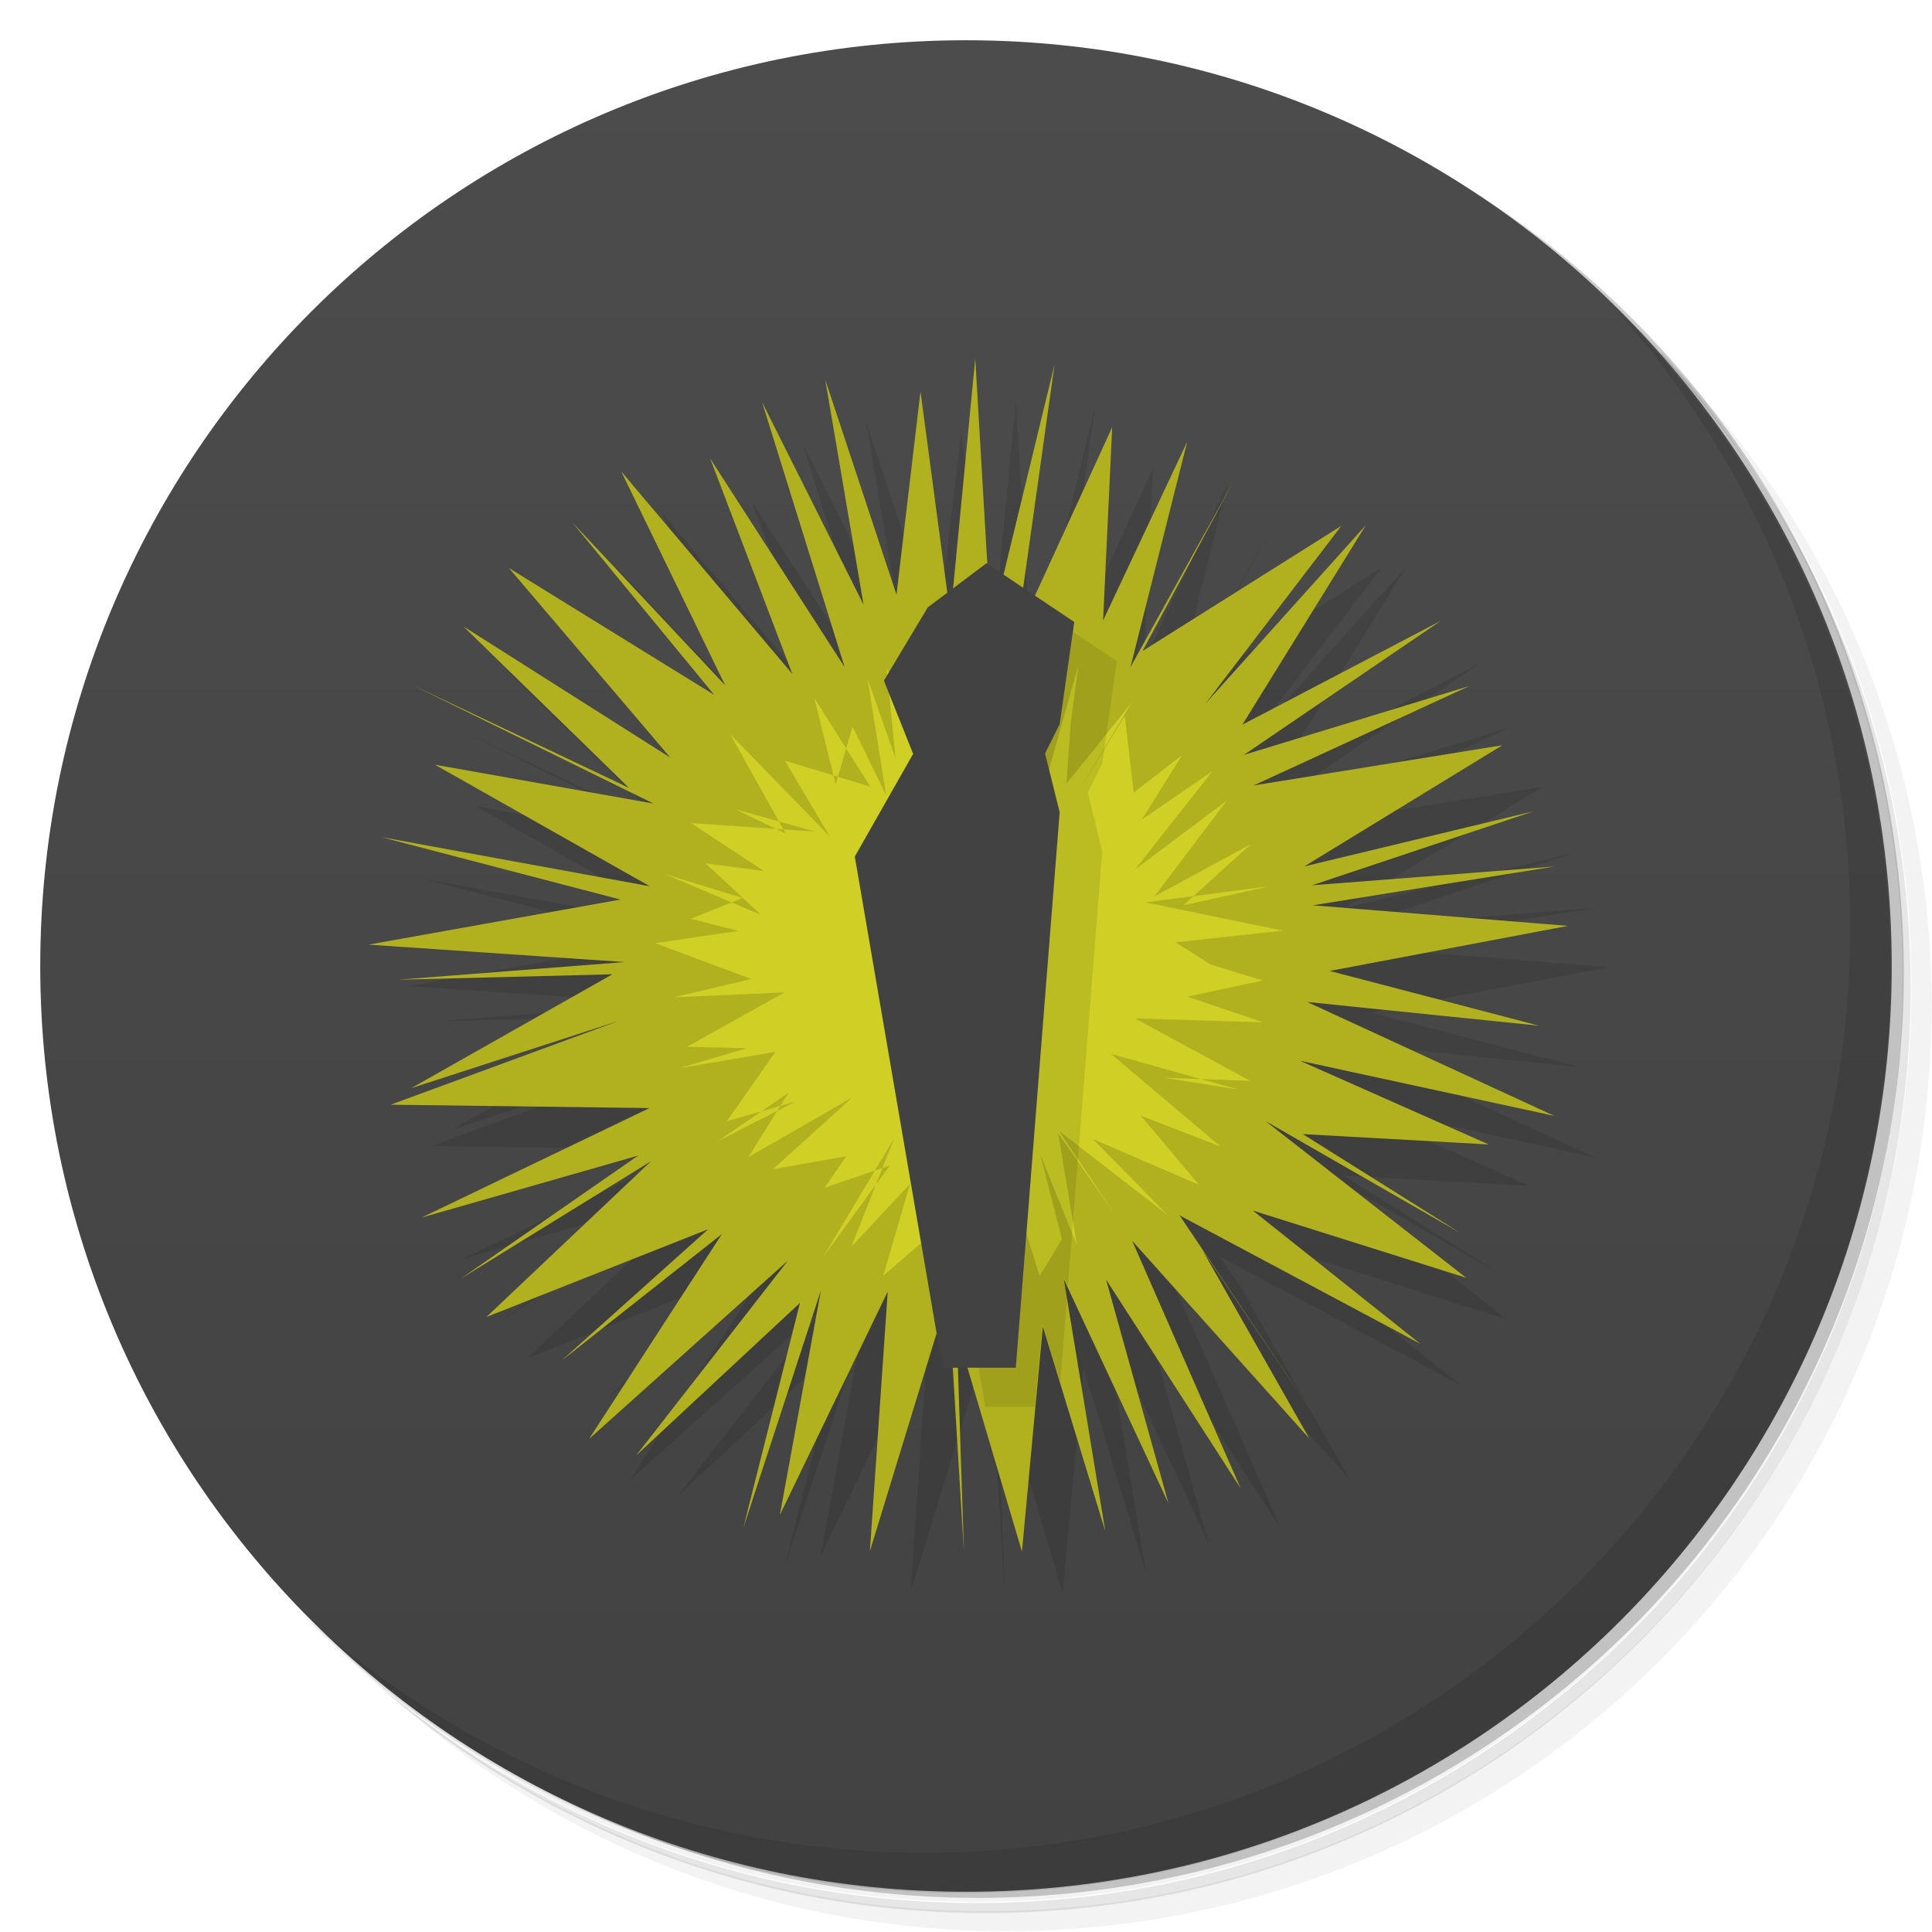 <svg version="1.1" viewBox="0 0 48 48" xmlns="http://www.w3.org/2000/svg">
 <defs>
  <linearGradient id="linearGradient4290" x2="0" y1="1" y2="47" gradientUnits="userSpaceOnUse">
   <stop style="stop-color:#4c4c4c" offset="0"/>
   <stop style="stop-color:#424242" offset="1"/>
  </linearGradient>
 </defs>
 <path d="m36.3 5c5.86 4.06 9.69 10.8 9.69 18.5 0 12.4-10.1 22.5-22.5 22.5-7.67 0-14.4-3.83-18.5-9.69 1.04 1.82 2.31 3.5 3.78 4.97 4.08 3.71 9.51 5.97 15.5 5.97 12.7 0 23-10.3 23-23 0-5.95-2.26-11.4-5.97-15.5-1.47-1.48-3.15-2.74-4.97-3.78zm4.97 3.78c3.85 4.11 6.22 9.64 6.22 15.7 0 12.7-10.3 23-23 23-6.08 0-11.6-2.36-15.7-6.22 4.16 4.14 9.88 6.72 16.2 6.72 12.7 0 23-10.3 23-23 0-6.34-2.58-12.1-6.72-16.2z" style="opacity:.05"/>
 <path d="m41.3 8.78c3.71 4.08 5.97 9.51 5.97 15.5 0 12.7-10.3 23-23 23-5.95 0-11.4-2.26-15.5-5.97 4.11 3.85 9.64 6.22 15.7 6.22 12.7 0 23-10.3 23-23 0-6.08-2.36-11.6-6.22-15.7z" style="opacity:.1"/>
 <path d="m31.2 2.38c8.62 3.15 14.8 11.4 14.8 21.1 0 12.4-10.1 22.5-22.5 22.5-9.71 0-18-6.14-21.1-14.8a23 23 0 0 0 44.9-7 23 23 0 0 0-16-21.9z" style="opacity:.2"/>
 <path d="m24 1c12.7 0 23 10.3 23 23s-10.3 23-23 23-23-10.3-23-23 10.3-23 23-23z" style="fill:url(#linearGradient4290)"/>
 <path d="m40 7.53c3.71 4.08 5.97 9.51 5.97 15.5 0 12.7-10.3 23-23 23-5.95 0-11.4-2.26-15.5-5.97 4.18 4.29 10 6.97 16.5 6.97 12.7 0 23-10.3 23-23 0-6.46-2.68-12.3-6.97-16.5z" style="opacity:.1"/>
 <path d="m33.8 36.4-2.92-4.32 2.66 4.69-4.4-4.91 2.69 6.14-3.34-5.18 1.55 5.56-2.6-5.57 1.03 6.26-1.55-5.08-0.52 5.59-1.62-5.47 0.179 5.49-0.387-6.4-1.95 6.37 0.443-6.45-2.68 5.55 1.02-5.58-1.93 5.91 1.41-5.6-4.07 3.79 3.77-4.84-4.94 4.43 3.3-5.09-3.99 3.15 3.65-3.27-5.51 2.18 4.09-3.87-4.73 2.92 4.41-3.06-5.38 1.54 5.66-2.72-6.43-0.084 5.66-2.08-5.15 1.67 5-2.83-5.32 0.135 5.62-0.439-6.36-0.433 6.26-1.12-5.94-1.55 6.67 1.22-5.34-3.02 5.43 0.965-6.02-2.96 5.41 2.57-4.11-4.01 5.14 3.26-4.01-4.71 5.1 3.15-3.53-4.29 3.8 4.05-2.58-5.31 4.25 5.03-2.04-5.35 3.34 5.18-2.05-6.58 2.52 5.03-0.952-5.59 1.77 5.34 0.596-5.05 0.744 5.58 0.617-6.4 0.39 6.66 1.58-6.51-0.948 6.75 2.38-5.19-0.226 4.8 2.09-4.44-1.41 5.6 2.54-4.58-2.24 4.18 4.94-3.11-3.38 4.42 3.99-4.44-3.07 4.96 4.93-2.58-4.89 3.33 5.6-1.71-5.36 2.47 6.18-0.999-4.92 3.01 5.7-1.37-5.51 1.84 6.02-0.467-6 0.964 6.34 0.511-5.92 1.12 5.2 1.36-5.76-0.589 6.14 2.83-6.32-1.37 4.69 2.08-4.62-0.258 3.92 2.46-4.84-2.78 4.98 3.89-5.3-1.67 4.16 3.31-5.98-3.19z" style="opacity:.1"/>
 <path transform="translate(-6.31 9.57)" d="m39.1 25.8-2.92-4.32 2.66 4.69-4.4-4.91 2.69 6.14-3.34-5.18 1.55 5.56-2.6-5.57 1.03 6.26-1.55-5.08-0.52 5.59-1.62-5.47 0.179 5.49-0.387-6.4-1.95 6.37 0.443-6.45-2.68 5.55 1.02-5.58-1.93 5.91 1.41-5.6-4.07 3.79 3.77-4.84-4.94 4.43 3.3-5.09-3.99 3.15 3.65-3.27-5.51 2.18 4.09-3.87-4.73 2.92 4.41-3.06-5.38 1.54 5.66-2.72-6.43-0.084 5.66-2.08-5.15 1.67 5-2.83-5.32 0.135 5.62-0.439-6.36-0.433 6.26-1.12-5.94-1.55 6.67 1.22-5.34-3.02 5.43 0.965-6.02-2.96 5.41 2.57-4.11-4.01 5.14 3.26-4.01-4.71 5.1 3.15-3.53-4.29 3.8 4.05-2.58-5.31 4.25 5.03-2.04-5.35 3.34 5.18-2.05-6.58 2.52 5.03-0.952-5.59 1.77 5.34 0.596-5.05 0.744 5.58 0.617-6.4 0.39 6.66 1.58-6.51-0.948 6.75 2.38-5.19-0.226 4.8 2.09-4.44-1.41 5.6 2.54-4.58-2.24 4.18 4.94-3.11-3.38 4.42 3.99-4.44-3.07 4.96 4.93-2.58-4.89 3.33 5.6-1.71-5.36 2.47 6.18-0.999-4.92 3.01 5.7-1.37-5.51 1.84 6.02-0.467-6 0.964 6.34 0.511-5.92 1.12 5.2 1.36-5.76-0.589 6.14 2.83-6.32-1.37 4.69 2.08-4.62-0.258 3.92 2.46-4.84-2.78 4.98 3.89-5.3-1.67 4.16 3.31-5.98-3.19z" style="fill:#b1b120"/>
 <path transform="translate(-.019 5.3)" d="m31.4 20.1-3.18-0.097 2.86 1.55-2.13-0.076 1.83 0.291-3.16-0.885 2.72 2.3-1.98-0.766 1.45 1.72-2.64-1.14 1.86 1.89-2.7-2.09 1.39 2.08-1.41-2.02 0.463 2.77-0.911-2.25 0.542 2.11-0.557 0.919-0.815-2.66-3.07 2.65 0.666-2.28-1.46 1.56 1.07-2.7-1.76 2.94 1.65-2.26-1.62 0.552 0.534-0.78-1.82 0.32 1.97-1.78-2.58 1.48 0.998-1.6-1.75 1.2 1.92-0.98-1.7 0.487 1.2-1.72-2.37 0.401 1.66-0.493-1.48-0.037 2.42-1.35-2.75 0.122 1.92-0.455-2.38-0.89 2.06-0.306-1.18-0.302 1.29-0.516-1.92-0.588 2.38 1.01-1.38-1.28 1.45 0.189-1.81-1.19 3.08 0.21-1.98-0.553 1.25 0.602-1.38-2.47 2.48 2.55-1.12-1.89 2.12 0.644-1.39-2.2 0.531 2.14 0.419-1.43 0.834 1.7-0.463-2.9 0.698 1.99-0.222-2.25 0.895 2 0.113-2.21 2.96-0.283-0.088 3.57 0.884-3.14-0.192 1.46-0.106 1.48 1.62-2.01-1.27 2.11 1.1-1.78 0.222 1.9 1.2-0.927-0.998 1.6 1.75-1.2-1.92 2.44 2.28-1.71-1.8 2.38 2.4-1.3-1.68 1.52 2.14-0.473-3.08 0.399 3.41 0.703-2.66 0.291 1.66 1.05-1.26-0.645 1.76 0.543-1.87 0.401z" style="fill:#cfcf26"/>
 <path d="m25.6 15-3.3 7.25 2.18 12.7h1.23l0.191-2.06 0.443 1.45 0.166-2.1-0.088-0.527 0.109 0.236 0.854-10.8-0.361-1.46 0.361-0.727 0.363-2.54-2.15-1.43z" style="opacity:.1"/>
 <path d="m24.5 14-1.45 1.09-1.09 1.82 0.727 1.82-1.45 2.55 2.18 12.7h1.82l1.09-13.8-0.363-1.46 0.363-0.727 0.363-2.54-2.18-1.46z" style="fill:#424242"/>
</svg>
